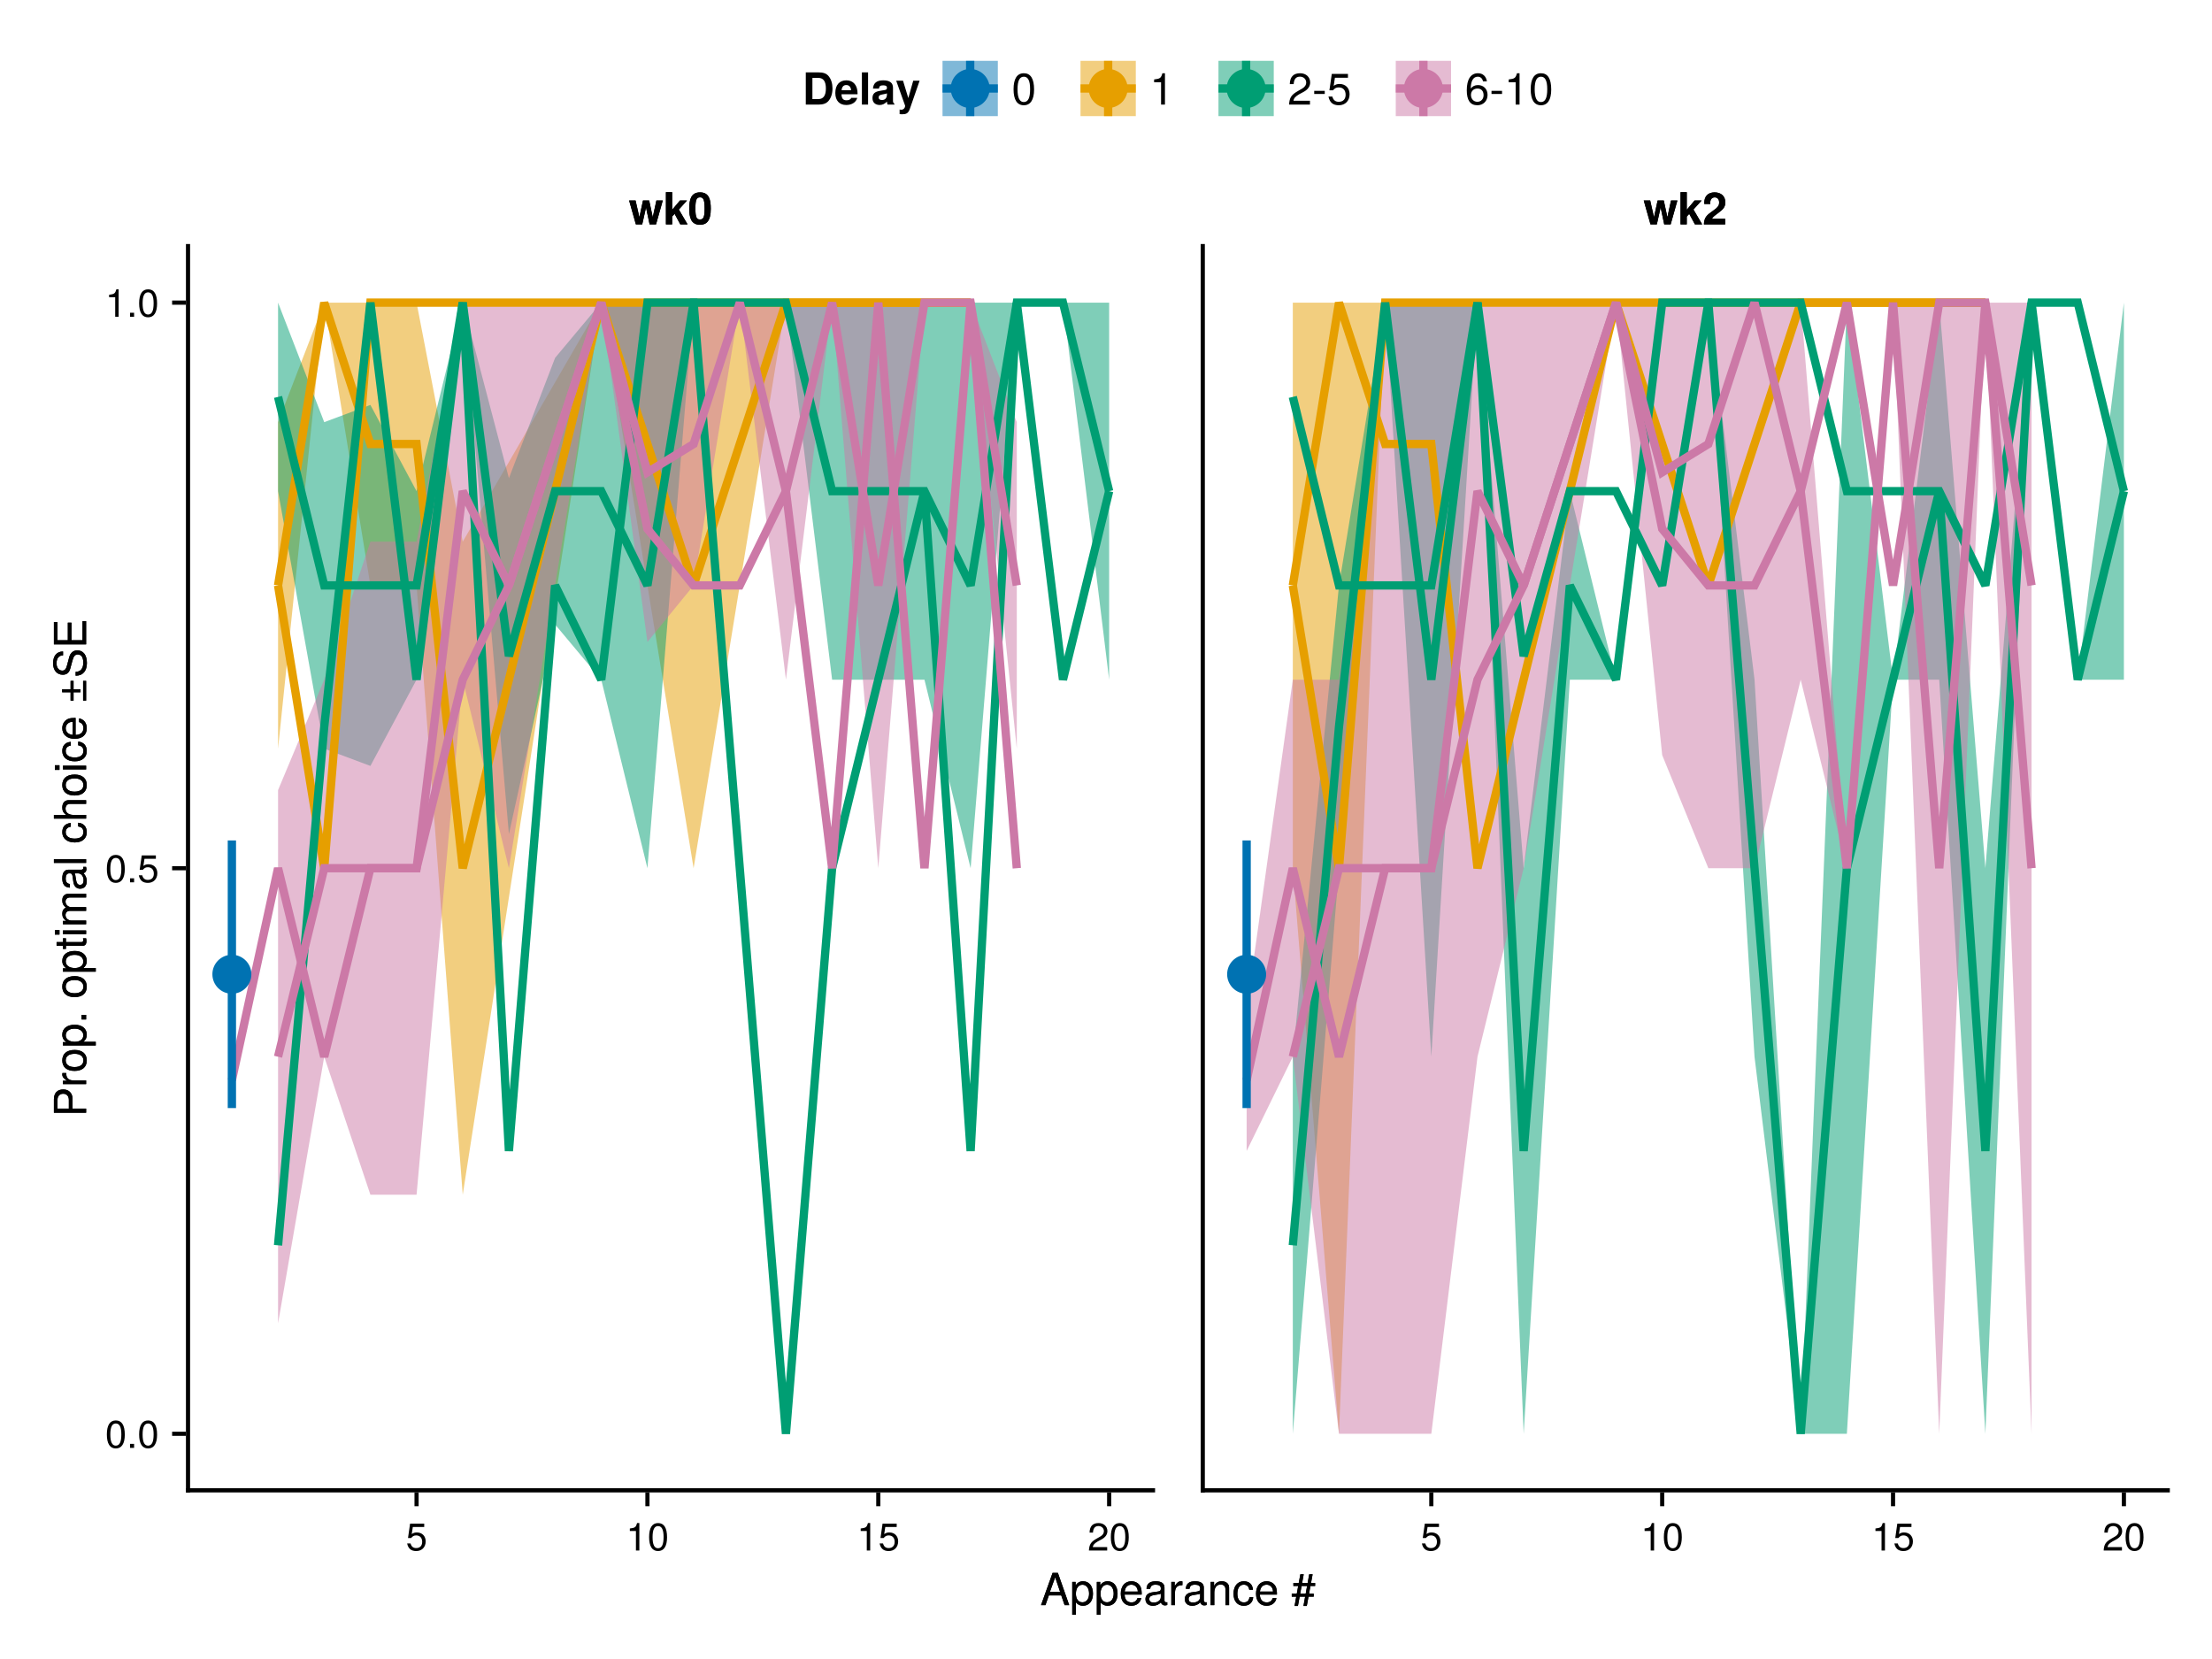 <?xml version="1.0" encoding="UTF-8"?>
<svg xmlns="http://www.w3.org/2000/svg" xmlns:xlink="http://www.w3.org/1999/xlink" width="800" height="600" viewBox="0 0 800 600">
<defs>
<g>
<g id="glyph-0-0-626a0dbd">
<path d="M 7.188 -3.297 C 7.188 -1.188 5.781 0.203 3.781 0.203 C 2.016 0.203 0.891 -0.578 0.484 -2.547 C 0.484 -2.547 1.719 -2.547 1.719 -2.547 C 2.016 -1.422 2.672 -0.875 3.75 -0.875 C 5.094 -0.875 5.922 -1.688 5.922 -3.125 C 5.922 -4.594 5.078 -5.453 3.75 -5.453 C 2.984 -5.453 2.5 -5.203 1.938 -4.516 C 1.938 -4.516 0.797 -4.516 0.797 -4.516 C 0.797 -4.516 1.547 -9.719 1.547 -9.719 C 1.547 -9.719 6.656 -9.719 6.656 -9.719 C 6.656 -9.719 6.656 -8.5 6.656 -8.5 C 6.656 -8.5 2.531 -8.5 2.531 -8.5 C 2.531 -8.5 2.141 -5.938 2.141 -5.938 C 2.719 -6.359 3.281 -6.531 3.969 -6.531 C 5.875 -6.531 7.188 -5.25 7.188 -3.297 Z M 7.188 -3.297 "/>
</g>
<g id="glyph-0-1-626a0dbd">
<path d="M 4.859 0 C 4.859 0 3.625 0 3.625 0 C 3.625 0 3.625 -7.062 3.625 -7.062 C 3.625 -7.062 1.422 -7.062 1.422 -7.062 C 1.422 -7.062 1.422 -7.953 1.422 -7.953 C 3.328 -8.188 3.609 -8.406 4.047 -9.922 C 4.047 -9.922 4.859 -9.922 4.859 -9.922 C 4.859 -9.922 4.859 0 4.859 0 Z M 4.859 0 "/>
</g>
<g id="glyph-0-2-626a0dbd">
<path d="M 7.094 -4.781 C 7.094 -1.516 5.953 0.203 3.844 0.203 C 1.719 0.203 0.609 -1.516 0.609 -4.859 C 0.609 -8.188 1.703 -9.922 3.844 -9.922 C 6 -9.922 7.094 -8.219 7.094 -4.781 Z M 5.844 -4.891 C 5.844 -7.547 5.188 -8.828 3.844 -8.828 C 2.516 -8.828 1.859 -7.562 1.859 -4.844 C 1.859 -2.125 2.516 -0.812 3.828 -0.812 C 5.188 -0.812 5.844 -2.078 5.844 -4.891 Z M 5.844 -4.891 "/>
</g>
<g id="glyph-0-3-626a0dbd">
<path d="M 7.156 -7.016 C 7.156 -5.797 6.438 -4.766 5.047 -4.016 C 5.047 -4.016 3.656 -3.266 3.656 -3.266 C 2.438 -2.547 1.984 -2.031 1.859 -1.219 C 1.859 -1.219 7.078 -1.219 7.078 -1.219 C 7.078 -1.219 7.078 0 7.078 0 C 7.078 0 0.469 0 0.469 0 C 0.594 -2.188 1.188 -3.125 3.266 -4.297 C 3.266 -4.297 4.547 -5.031 4.547 -5.031 C 5.438 -5.531 5.891 -6.203 5.891 -6.984 C 5.891 -8.047 5.047 -8.844 3.938 -8.844 C 2.719 -8.844 2.031 -8.141 1.938 -6.484 C 1.938 -6.484 0.703 -6.484 0.703 -6.484 C 0.766 -8.891 1.953 -9.922 3.969 -9.922 C 5.859 -9.922 7.156 -8.688 7.156 -7.016 Z M 7.156 -7.016 "/>
</g>
<g id="glyph-0-4-626a0dbd">
<path d="M 2.672 0 C 2.672 0 1.219 0 1.219 0 C 1.219 0 1.219 -1.453 1.219 -1.453 C 1.219 -1.453 2.672 -1.453 2.672 -1.453 C 2.672 -1.453 2.672 0 2.672 0 Z M 2.672 0 "/>
</g>
<g id="glyph-1-0-626a0dbd">
<path d="M 12.25 -8.641 C 12.25 -8.641 9.812 0 9.812 0 C 9.812 0 7.484 0 7.484 0 C 7.484 0 6.188 -6.094 6.188 -6.094 C 6.188 -6.094 4.812 0 4.812 0 C 4.812 0 2.516 0 2.516 0 C 2.516 0 0.078 -8.641 0.078 -8.641 C 0.078 -8.641 2.406 -8.641 2.406 -8.641 C 2.406 -8.641 3.781 -2.594 3.781 -2.594 C 3.781 -2.594 5.094 -8.641 5.094 -8.641 C 5.094 -8.641 7.328 -8.641 7.328 -8.641 C 7.328 -8.641 8.625 -2.594 8.625 -2.594 C 8.625 -2.594 9.938 -8.641 9.938 -8.641 C 9.938 -8.641 12.25 -8.641 12.25 -8.641 Z M 12.25 -8.641 "/>
</g>
<g id="glyph-1-1-626a0dbd">
<path d="M 8.766 0 C 8.766 0 6.141 0 6.141 0 C 6.141 0 4.078 -3.812 4.078 -3.812 C 4.078 -3.812 3.188 -2.828 3.188 -2.828 C 3.188 -2.828 3.188 0 3.188 0 C 3.188 0 0.938 0 0.938 0 C 0.938 0 0.938 -11.656 0.938 -11.656 C 0.938 -11.656 3.188 -11.656 3.188 -11.656 C 3.188 -11.656 3.188 -5.281 3.188 -5.281 C 3.188 -5.281 6.016 -8.641 6.016 -8.641 C 6.016 -8.641 8.562 -8.641 8.562 -8.641 C 8.562 -8.641 5.609 -5.375 5.609 -5.375 C 5.609 -5.375 8.766 0 8.766 0 Z M 8.766 0 "/>
</g>
<g id="glyph-1-2-626a0dbd">
<path d="M 8.234 -7.984 C 8.234 -6.453 7.656 -5.578 5.703 -4.141 C 4.031 -2.922 3.688 -2.609 3.391 -2 C 3.391 -2 8.188 -2 8.188 -2 C 8.188 -2 8.188 0 8.188 0 C 8.188 0 0.484 0 0.484 0 C 0.594 -2.094 1.188 -3.109 3.109 -4.422 C 5.594 -6.188 6 -6.688 6 -7.938 C 6 -9.078 5.391 -9.766 4.406 -9.766 C 3.375 -9.766 2.781 -9.031 2.781 -7.766 C 2.781 -7.766 2.781 -7.391 2.781 -7.391 C 2.781 -7.391 0.641 -7.391 0.641 -7.391 C 0.625 -7.562 0.625 -7.703 0.625 -7.797 C 0.625 -10.188 2 -11.578 4.359 -11.578 C 6.734 -11.578 8.234 -10.172 8.234 -7.984 Z M 8.234 -7.984 "/>
</g>
<g id="glyph-1-3-626a0dbd">
<path d="M 10.891 -5.844 C 10.891 -4.031 10.391 -2.453 9.469 -1.359 C 8.672 -0.422 7.562 0 5.797 0 C 5.797 0 1.234 0 1.234 0 C 1.234 0 1.234 -11.656 1.234 -11.656 C 1.234 -11.656 5.797 -11.656 5.797 -11.656 C 7.578 -11.656 8.688 -11.266 9.469 -10.312 C 10.406 -9.219 10.891 -7.625 10.891 -5.844 Z M 8.5 -5.828 C 8.5 -8.406 7.594 -9.656 5.797 -9.656 C 5.797 -9.656 3.625 -9.656 3.625 -9.656 C 3.625 -9.656 3.625 -2 3.625 -2 C 3.625 -2 5.797 -2 5.797 -2 C 7.594 -2 8.5 -3.266 8.5 -5.828 Z M 8.5 -5.828 "/>
</g>
<g id="glyph-1-4-626a0dbd">
<path d="M 8.406 -4 C 8.406 -4 8.391 -3.734 8.391 -3.734 C 8.391 -3.734 2.594 -3.734 2.594 -3.734 C 2.656 -2.047 3.328 -1.562 4.391 -1.562 C 5.203 -1.562 5.906 -1.812 6.094 -2.438 C 6.094 -2.438 8.297 -2.438 8.297 -2.438 C 7.812 -0.734 6.234 0.141 4.297 0.141 C 1.859 0.141 0.359 -1.438 0.359 -4.203 C 0.359 -7.109 1.875 -8.781 4.359 -8.781 C 6.891 -8.781 8.406 -6.969 8.406 -4 Z M 6.062 -5.219 C 5.953 -6.453 5.281 -7.078 4.312 -7.078 C 3.328 -7.078 2.766 -6.422 2.625 -5.219 C 2.625 -5.219 6.062 -5.219 6.062 -5.219 Z M 6.062 -5.219 "/>
</g>
<g id="glyph-1-5-626a0dbd">
<path d="M 3.312 0 C 3.312 0 1.078 0 1.078 0 C 1.078 0 1.078 -11.656 1.078 -11.656 C 1.078 -11.656 3.312 -11.656 3.312 -11.656 C 3.312 -11.656 3.312 0 3.312 0 Z M 3.312 0 "/>
</g>
<g id="glyph-1-6-626a0dbd">
<path d="M 8.391 0 C 8.391 0 5.953 0 5.953 0 C 5.75 -0.25 5.703 -0.641 5.703 -1.094 C 4.906 -0.266 4.031 0.141 3.078 0.141 C 1.625 0.141 0.453 -0.656 0.453 -2.344 C 0.453 -3.906 1.281 -4.641 2.984 -4.938 C 2.984 -4.938 3.891 -5.109 3.891 -5.109 C 5.016 -5.297 5.688 -5.203 5.688 -6.109 C 5.688 -6.688 5.25 -6.969 4.391 -6.969 C 3.281 -6.969 2.906 -6.688 2.797 -5.797 C 2.797 -5.797 0.641 -5.797 0.641 -5.797 C 0.781 -7.797 2 -8.781 4.344 -8.781 C 6.672 -8.781 7.875 -7.891 7.875 -6.125 C 7.875 -6.125 7.875 -1.328 7.875 -1.328 C 7.875 -0.875 7.984 -0.641 8.391 -0.266 C 8.391 -0.266 8.391 0 8.391 0 Z M 5.688 -3.703 C 5.688 -3.703 5.688 -4.078 5.688 -4.078 C 5.422 -3.953 5.328 -3.922 4.734 -3.812 C 4.734 -3.812 3.969 -3.656 3.969 -3.656 C 3.047 -3.484 2.688 -3.25 2.688 -2.594 C 2.688 -1.953 3.156 -1.656 3.906 -1.656 C 5.047 -1.656 5.688 -2.406 5.688 -3.703 Z M 5.688 -3.703 "/>
</g>
<g id="glyph-1-7-626a0dbd">
<path d="M 8.609 -8.641 C 8.609 -8.641 5.062 1.578 5.062 1.578 C 4.469 3.234 3.688 3.5 2.172 3.5 C 1.906 3.5 1.719 3.484 1.375 3.438 C 1.375 3.438 1.375 1.766 1.375 1.766 C 1.656 1.844 1.797 1.859 1.969 1.859 C 2.75 1.859 3.359 1.234 3.359 0.422 C 3.359 0.422 3.359 0.375 3.359 0.375 C 3.359 0.375 0.141 -8.641 0.141 -8.641 C 0.141 -8.641 2.609 -8.641 2.609 -8.641 C 2.609 -8.641 4.516 -2.359 4.516 -2.359 C 4.516 -2.359 6.297 -8.641 6.297 -8.641 C 6.297 -8.641 8.609 -8.641 8.609 -8.641 Z M 8.609 -8.641 "/>
</g>
<g id="glyph-2-0-626a0dbd">
<path d="M 8.266 -5.641 C 8.266 -1.172 6.672 0.141 4.375 0.141 C 1.094 0.141 0.469 -2.547 0.469 -5.719 C 0.469 -8.969 1.125 -11.578 4.375 -11.578 C 7.703 -11.578 8.266 -8.859 8.266 -5.641 Z M 6.031 -5.703 C 6.031 -9.219 5.469 -9.781 4.375 -9.781 C 3.172 -9.781 2.703 -9.031 2.703 -5.734 C 2.703 -2.359 3.234 -1.781 4.375 -1.781 C 5.562 -1.781 6.031 -2.516 6.031 -5.703 Z M 6.031 -5.703 "/>
</g>
<g id="glyph-3-0-626a0dbd">
<path d="M -8.234 -9.875 C -6.297 -9.875 -4.938 -8.531 -4.938 -6.609 C -4.938 -6.609 -4.938 -2.938 -4.938 -2.938 C -4.938 -2.938 0 -2.938 0 -2.938 C 0 -2.938 0 -1.453 0 -1.453 C 0 -1.453 -11.656 -1.453 -11.656 -1.453 C -11.656 -1.453 -11.656 -6.266 -11.656 -6.266 C -11.656 -8.578 -10.438 -9.875 -8.234 -9.875 Z M -8.297 -8.312 C -9.578 -8.312 -10.359 -7.469 -10.359 -6.047 C -10.359 -6.047 -10.359 -2.938 -10.359 -2.938 C -10.359 -2.938 -6.25 -2.938 -6.25 -2.938 C -6.25 -2.938 -6.25 -6.047 -6.25 -6.047 C -6.25 -7.469 -7.031 -8.312 -8.297 -8.312 Z M -8.297 -8.312 "/>
</g>
<g id="glyph-3-1-626a0dbd">
<path d="M 0 -2.453 C 0 -2.453 0 -1.125 0 -1.125 C 0 -1.125 -8.391 -1.125 -8.391 -1.125 C -8.391 -1.125 -8.391 -2.453 -8.391 -2.453 C -8.391 -2.453 0 -2.453 0 -2.453 Z M -9.641 -2.625 C -9.641 -2.625 -9.641 -0.953 -9.641 -0.953 C -9.641 -0.953 -11.312 -0.953 -11.312 -0.953 C -11.312 -0.953 -11.312 -2.625 -11.312 -2.625 C -11.312 -2.625 -9.641 -2.625 -9.641 -2.625 Z M -9.641 -2.625 "/>
</g>
<g id="glyph-3-2-626a0dbd">
<path d="M 0 -12.156 C 0 -12.156 0 -10.828 0 -10.828 C 0 -10.828 -5.781 -10.828 -5.781 -10.828 C -6.828 -10.828 -7.453 -10.266 -7.453 -9.297 C -7.453 -8.203 -6.484 -7.312 -5.266 -7.312 C -5.266 -7.312 0 -7.312 0 -7.312 C 0 -7.312 0 -5.984 0 -5.984 C 0 -5.984 -5.781 -5.984 -5.781 -5.984 C -6.844 -5.984 -7.453 -5.422 -7.453 -4.438 C -7.453 -3.344 -6.484 -2.469 -5.266 -2.469 C -5.266 -2.469 0 -2.469 0 -2.469 C 0 -2.469 0 -1.141 0 -1.141 C 0 -1.141 -8.391 -1.141 -8.391 -1.141 C -8.391 -1.141 -8.391 -2.359 -8.391 -2.359 C -8.391 -2.359 -7.203 -2.359 -7.203 -2.359 C -8.203 -3.078 -8.625 -3.812 -8.625 -4.922 C -8.625 -6.016 -8.234 -6.688 -7.344 -7.188 C -8.281 -7.969 -8.625 -8.641 -8.625 -9.766 C -8.625 -11.328 -7.797 -12.156 -6.281 -12.156 C -6.281 -12.156 0 -12.156 0 -12.156 Z M 0 -12.156 "/>
</g>
<g id="glyph-4-0-626a0dbd">
<path d="M -7.219 -5.141 C -7.188 -3.078 -6.234 -2.453 -4.359 -2.453 C -4.359 -2.453 0 -2.453 0 -2.453 C 0 -2.453 0 -1.125 0 -1.125 C 0 -1.125 -8.391 -1.125 -8.391 -1.125 C -8.391 -1.125 -8.391 -2.344 -8.391 -2.344 C -8.391 -2.344 -6.859 -2.344 -6.859 -2.344 C -8.109 -3.109 -8.625 -3.766 -8.625 -4.625 C -8.625 -4.797 -8.609 -4.906 -8.578 -5.141 C -8.578 -5.141 -7.219 -5.141 -7.219 -5.141 Z M -7.219 -5.141 "/>
</g>
<g id="glyph-4-1-626a0dbd">
<path d="M -4.109 -8.375 C -1.438 -8.375 0.234 -6.938 0.234 -4.781 C 0.234 -3.703 -0.141 -2.906 -1.016 -2.203 C -1.016 -2.203 3.484 -2.203 3.484 -2.203 C 3.484 -2.203 3.484 -0.875 3.484 -0.875 C 3.484 -0.875 -8.391 -0.875 -8.391 -0.875 C -8.391 -0.875 -8.391 -2.094 -8.391 -2.094 C -8.391 -2.094 -7.125 -2.094 -7.125 -2.094 C -8.109 -2.719 -8.625 -3.625 -8.625 -4.766 C -8.625 -6.984 -6.922 -8.375 -4.109 -8.375 Z M -4.141 -6.969 C -6.141 -6.969 -7.375 -6.016 -7.375 -4.547 C -7.375 -3.141 -6.094 -2.203 -4.125 -2.203 C -2.156 -2.203 -1.016 -3.141 -1.016 -4.547 C -1.016 -6 -2.234 -6.969 -4.141 -6.969 Z M -4.141 -6.969 "/>
</g>
<g id="glyph-4-2-626a0dbd">
<path d="M 0 -4.062 C 0.078 -3.609 0.109 -3.297 0.109 -2.969 C 0.109 -1.938 -0.375 -1.359 -1.219 -1.359 C -1.219 -1.359 -7.297 -1.359 -7.297 -1.359 C -7.297 -1.359 -7.297 -0.219 -7.297 -0.219 C -7.297 -0.219 -8.391 -0.219 -8.391 -0.219 C -8.391 -0.219 -8.391 -1.359 -8.391 -1.359 C -8.391 -1.359 -10.688 -1.359 -10.688 -1.359 C -10.688 -1.359 -10.688 -2.688 -10.688 -2.688 C -10.688 -2.688 -8.391 -2.688 -8.391 -2.688 C -8.391 -2.688 -8.391 -4.062 -8.391 -4.062 C -8.391 -4.062 -7.297 -4.062 -7.297 -4.062 C -7.297 -4.062 -7.297 -2.688 -7.297 -2.688 C -7.297 -2.688 -1.812 -2.688 -1.812 -2.688 C -1.219 -2.688 -1.062 -2.844 -1.062 -3.422 C -1.062 -3.688 -1.078 -3.891 -1.125 -4.062 C -1.125 -4.062 0 -4.062 0 -4.062 Z M 0 -4.062 "/>
</g>
<g id="glyph-4-3-626a0dbd">
<path d="M 0 -2.422 C 0 -2.422 0 -1.094 0 -1.094 C 0 -1.094 -11.656 -1.094 -11.656 -1.094 C -11.656 -1.094 -11.656 -2.422 -11.656 -2.422 C -11.656 -2.422 0 -2.422 0 -2.422 Z M 0 -2.422 "/>
</g>
<g id="glyph-4-4-626a0dbd">
<path d="M 0 -7.781 C 0 -7.781 0 -6.453 0 -6.453 C 0 -6.453 -5.812 -6.453 -5.812 -6.453 C -6.906 -6.453 -7.453 -5.656 -7.453 -4.719 C -7.453 -3.344 -6.344 -2.453 -4.625 -2.453 C -4.625 -2.453 0 -2.453 0 -2.453 C 0 -2.453 0 -1.125 0 -1.125 C 0 -1.125 -11.656 -1.125 -11.656 -1.125 C -11.656 -1.125 -11.656 -2.453 -11.656 -2.453 C -11.656 -2.453 -7.234 -2.453 -7.234 -2.453 C -8.25 -3.234 -8.625 -3.953 -8.625 -5.141 C -8.625 -6.766 -7.75 -7.781 -6.344 -7.781 C -6.344 -7.781 0 -7.781 0 -7.781 Z M 0 -7.781 "/>
</g>
<g id="glyph-5-0-626a0dbd">
<path d="M -4.125 -8.156 C -1.375 -8.156 0.234 -6.719 0.234 -4.375 C 0.234 -1.984 -1.375 -0.578 -4.188 -0.578 C -7.016 -0.578 -8.625 -2 -8.625 -4.359 C -8.625 -6.766 -7.031 -8.156 -4.125 -8.156 Z M -4.141 -6.766 C -6.219 -6.766 -7.391 -5.875 -7.391 -4.375 C -7.391 -2.875 -6.203 -1.969 -4.188 -1.969 C -2.156 -1.969 -0.984 -2.875 -0.984 -4.375 C -0.984 -5.844 -2.172 -6.766 -4.141 -6.766 Z M -4.141 -6.766 "/>
</g>
<g id="glyph-5-1-626a0dbd">
<path d="M -4.109 -8.375 C -1.438 -8.375 0.234 -6.938 0.234 -4.781 C 0.234 -3.703 -0.141 -2.906 -1.016 -2.203 C -1.016 -2.203 3.484 -2.203 3.484 -2.203 C 3.484 -2.203 3.484 -0.875 3.484 -0.875 C 3.484 -0.875 -8.391 -0.875 -8.391 -0.875 C -8.391 -0.875 -8.391 -2.094 -8.391 -2.094 C -8.391 -2.094 -7.125 -2.094 -7.125 -2.094 C -8.109 -2.719 -8.625 -3.625 -8.625 -4.766 C -8.625 -6.984 -6.922 -8.375 -4.109 -8.375 Z M -4.141 -6.969 C -6.141 -6.969 -7.375 -6.016 -7.375 -4.547 C -7.375 -3.141 -6.094 -2.203 -4.125 -2.203 C -2.156 -2.203 -1.016 -3.141 -1.016 -4.547 C -1.016 -6 -2.234 -6.969 -4.141 -6.969 Z M -4.141 -6.969 "/>
</g>
<g id="glyph-6-0-626a0dbd">
<path d="M 0 -3.062 C 0 -3.062 0 -1.391 0 -1.391 C 0 -1.391 -1.656 -1.391 -1.656 -1.391 C -1.656 -1.391 -1.656 -3.062 -1.656 -3.062 C -1.656 -3.062 0 -3.062 0 -3.062 Z M 0 -3.062 "/>
</g>
<g id="glyph-6-1-626a0dbd">
</g>
<g id="glyph-6-2-626a0dbd">
<path d="M -2.875 -7.625 C -0.953 -7.469 0.234 -6.203 0.234 -4.203 C 0.234 -1.938 -1.406 -0.5 -4.109 -0.5 C -6.891 -0.5 -8.625 -1.969 -8.625 -4.219 C -8.625 -6.094 -7.609 -7.375 -5.562 -7.531 C -5.562 -7.531 -5.562 -6.188 -5.562 -6.188 C -6.734 -6.031 -7.391 -5.328 -7.391 -4.203 C -7.391 -2.75 -6.203 -1.891 -4.109 -1.891 C -2.125 -1.891 -0.984 -2.766 -0.984 -4.234 C -0.984 -5.375 -1.531 -6.062 -2.875 -6.281 C -2.875 -6.281 -2.875 -7.625 -2.875 -7.625 Z M -2.875 -7.625 "/>
</g>
<g id="glyph-7-0-626a0dbd">
</g>
<g id="glyph-7-1-626a0dbd">
<path d="M -4.125 -8.156 C -1.375 -8.156 0.234 -6.719 0.234 -4.375 C 0.234 -1.984 -1.375 -0.578 -4.188 -0.578 C -7.016 -0.578 -8.625 -2 -8.625 -4.359 C -8.625 -6.766 -7.031 -8.156 -4.125 -8.156 Z M -4.141 -6.766 C -6.219 -6.766 -7.391 -5.875 -7.391 -4.375 C -7.391 -2.875 -6.203 -1.969 -4.188 -1.969 C -2.156 -1.969 -0.984 -2.875 -0.984 -4.375 C -0.984 -5.844 -2.172 -6.766 -4.141 -6.766 Z M -4.141 -6.766 "/>
</g>
<g id="glyph-7-2-626a0dbd">
<path d="M 0 -2.453 C 0 -2.453 0 -1.125 0 -1.125 C 0 -1.125 -8.391 -1.125 -8.391 -1.125 C -8.391 -1.125 -8.391 -2.453 -8.391 -2.453 C -8.391 -2.453 0 -2.453 0 -2.453 Z M -9.641 -2.625 C -9.641 -2.625 -9.641 -0.953 -9.641 -0.953 C -9.641 -0.953 -11.312 -0.953 -11.312 -0.953 C -11.312 -0.953 -11.312 -2.625 -11.312 -2.625 C -11.312 -2.625 -9.641 -2.625 -9.641 -2.625 Z M -9.641 -2.625 "/>
</g>
<g id="glyph-7-3-626a0dbd">
<path d="M -3.812 -8.203 C -3.812 -8.203 -3.812 -2.031 -3.812 -2.031 C -1.891 -2.062 -0.984 -3.109 -0.984 -4.5 C -0.984 -5.562 -1.438 -6.312 -2.547 -6.688 C -2.547 -6.688 -2.547 -8.031 -2.547 -8.031 C -0.844 -7.703 0.234 -6.375 0.234 -4.453 C 0.234 -2.094 -1.391 -0.641 -4.141 -0.641 C -6.891 -0.641 -8.625 -2.141 -8.625 -4.484 C -8.625 -6.047 -7.797 -7.328 -6.422 -7.875 C -5.797 -8.109 -5.031 -8.203 -3.812 -8.203 Z M -4.984 -6.781 C -6.297 -6.781 -7.391 -5.781 -7.391 -4.469 C -7.391 -3.125 -6.391 -2.172 -4.891 -2.062 C -4.891 -2.062 -4.891 -6.766 -4.891 -6.766 C -4.922 -6.781 -4.984 -6.781 -4.984 -6.781 Z M -4.984 -6.781 "/>
</g>
<g id="glyph-8-0-626a0dbd">
<path d="M -0.031 -8.562 C 0.078 -8.125 0.109 -7.922 0.109 -7.641 C 0.109 -6.984 -0.359 -6.422 -0.984 -6.266 C -0.203 -5.531 0.234 -4.5 0.234 -3.422 C 0.234 -1.734 -0.656 -0.672 -2.172 -0.672 C -3.203 -0.672 -3.953 -1.172 -4.359 -2.141 C -4.562 -2.656 -4.625 -2.938 -4.859 -4.828 C -4.984 -5.891 -5.234 -6.219 -5.797 -6.219 C -5.797 -6.219 -6.141 -6.219 -6.141 -6.219 C -6.938 -6.219 -7.391 -5.547 -7.391 -4.359 C -7.391 -3.109 -6.922 -2.5 -5.906 -2.391 C -5.906 -2.391 -5.906 -1.047 -5.906 -1.047 C -7.844 -1.125 -8.625 -2.375 -8.625 -4.406 C -8.625 -6.469 -7.828 -7.547 -6.344 -7.547 C -6.344 -7.547 -1.656 -7.547 -1.656 -7.547 C -1.25 -7.547 -1.016 -7.812 -1.016 -8.266 C -1.016 -8.359 -1.016 -8.422 -1.047 -8.562 C -1.047 -8.562 -0.031 -8.562 -0.031 -8.562 Z M -2.891 -6.219 C -2.891 -6.219 -4.141 -6.219 -4.141 -6.219 C -3.938 -5.781 -3.875 -5.484 -3.688 -4.078 C -3.469 -2.656 -3.094 -2.062 -2.203 -2.062 C -1.297 -2.062 -0.922 -2.672 -0.922 -3.719 C -0.922 -5.016 -1.703 -6.219 -2.891 -6.219 Z M -2.891 -6.219 "/>
</g>
<g id="glyph-8-1-626a0dbd">
</g>
<g id="glyph-9-0-626a0dbd">
<path d="M -4.547 -8.25 C -4.547 -8.25 -4.547 -5.219 -4.547 -5.219 C -4.547 -5.219 -2.062 -5.219 -2.062 -5.219 C -2.062 -5.219 -2.062 -4.125 -2.062 -4.125 C -2.062 -4.125 -4.547 -4.125 -4.547 -4.125 C -4.547 -4.125 -4.547 -1.094 -4.547 -1.094 C -4.547 -1.094 -5.625 -1.094 -5.625 -1.094 C -5.625 -1.094 -5.625 -4.125 -5.625 -4.125 C -5.625 -4.125 -8.672 -4.125 -8.672 -4.125 C -8.672 -4.125 -8.672 -5.219 -8.672 -5.219 C -8.672 -5.219 -5.625 -5.219 -5.625 -5.219 C -5.625 -5.219 -5.625 -8.25 -5.625 -8.25 C -5.625 -8.25 -4.547 -8.25 -4.547 -8.25 Z M 0 -8.25 C 0 -8.25 0 -1.094 0 -1.094 C 0 -1.094 -1.094 -1.094 -1.094 -1.094 C -1.094 -1.094 -1.094 -8.25 -1.094 -8.25 C -1.094 -8.25 0 -8.25 0 -8.25 Z M 0 -8.25 "/>
</g>
<g id="glyph-10-0-626a0dbd">
<path d="M -3.203 -9.938 C -1.125 -9.938 0.281 -8.344 0.281 -5.375 C 0.281 -2.625 -1.047 -0.766 -3.797 -0.766 C -3.797 -0.766 -3.797 -2.172 -3.797 -2.172 C -2.125 -2.172 -1.031 -3.266 -1.031 -5.469 C -1.031 -7.484 -1.781 -8.453 -3.062 -8.453 C -3.969 -8.453 -4.562 -7.781 -4.938 -6.297 C -4.938 -6.297 -5.719 -3.406 -5.719 -3.406 C -6.109 -1.875 -7.016 -1.125 -8.438 -1.125 C -10.547 -1.125 -11.953 -2.703 -11.953 -5.266 C -11.953 -7.953 -10.625 -9.531 -8.344 -9.531 C -8.344 -9.531 -8.344 -8.125 -8.344 -8.125 C -9.859 -8.125 -10.703 -7.078 -10.703 -5.219 C -10.703 -3.641 -9.828 -2.609 -8.641 -2.609 C -7.75 -2.609 -7.281 -3.125 -6.906 -4.531 C -6.906 -4.531 -6.125 -7.453 -6.125 -7.453 C -5.703 -9.047 -4.641 -9.938 -3.203 -9.938 Z M -3.203 -9.938 "/>
</g>
<g id="glyph-11-0-626a0dbd">
<path d="M 0 -9.812 C 0 -9.812 0 -1.438 0 -1.438 C 0 -1.438 -11.656 -1.438 -11.656 -1.438 C -11.656 -1.438 -11.656 -9.516 -11.656 -9.516 C -11.656 -9.516 -10.359 -9.516 -10.359 -9.516 C -10.359 -9.516 -10.359 -2.922 -10.359 -2.922 C -10.359 -2.922 -6.625 -2.922 -6.625 -2.922 C -6.625 -2.922 -6.625 -9.281 -6.625 -9.281 C -6.625 -9.281 -5.312 -9.281 -5.312 -9.281 C -5.312 -9.281 -5.312 -2.922 -5.312 -2.922 C -5.312 -2.922 -1.312 -2.922 -1.312 -2.922 C -1.312 -2.922 -1.312 -9.812 -1.312 -9.812 C -1.312 -9.812 0 -9.812 0 -9.812 Z M 0 -9.812 "/>
</g>
<g id="glyph-12-0-626a0dbd">
<path d="M 10.453 0 C 10.453 0 8.781 0 8.781 0 C 8.781 0 7.578 -3.5 7.578 -3.5 C 7.578 -3.5 3.094 -3.5 3.094 -3.5 C 3.094 -3.5 1.859 0 1.859 0 C 1.859 0 0.266 0 0.266 0 C 0.266 0 4.438 -11.656 4.438 -11.656 C 4.438 -11.656 6.359 -11.656 6.359 -11.656 C 6.359 -11.656 10.453 0 10.453 0 Z M 7.172 -4.75 C 7.172 -4.75 5.375 -10.062 5.375 -10.062 C 5.375 -10.062 3.453 -4.75 3.453 -4.75 C 3.453 -4.75 7.172 -4.75 7.172 -4.75 Z M 7.172 -4.75 "/>
</g>
<g id="glyph-12-1-626a0dbd">
<path d="M 8.375 -4.109 C 8.375 -1.438 6.938 0.234 4.781 0.234 C 3.703 0.234 2.906 -0.141 2.203 -1.016 C 2.203 -1.016 2.203 3.484 2.203 3.484 C 2.203 3.484 0.875 3.484 0.875 3.484 C 0.875 3.484 0.875 -8.391 0.875 -8.391 C 0.875 -8.391 2.094 -8.391 2.094 -8.391 C 2.094 -8.391 2.094 -7.125 2.094 -7.125 C 2.719 -8.109 3.625 -8.625 4.766 -8.625 C 6.984 -8.625 8.375 -6.922 8.375 -4.109 Z M 6.969 -4.141 C 6.969 -6.141 6.016 -7.375 4.547 -7.375 C 3.141 -7.375 2.203 -6.094 2.203 -4.125 C 2.203 -2.156 3.141 -1.016 4.547 -1.016 C 6 -1.016 6.969 -2.234 6.969 -4.141 Z M 6.969 -4.141 "/>
</g>
<g id="glyph-12-2-626a0dbd">
<path d="M 8.203 -3.812 C 8.203 -3.812 2.031 -3.812 2.031 -3.812 C 2.062 -1.891 3.109 -0.984 4.5 -0.984 C 5.562 -0.984 6.312 -1.438 6.688 -2.547 C 6.688 -2.547 8.031 -2.547 8.031 -2.547 C 7.703 -0.844 6.375 0.234 4.453 0.234 C 2.094 0.234 0.641 -1.391 0.641 -4.141 C 0.641 -6.891 2.141 -8.625 4.484 -8.625 C 6.047 -8.625 7.328 -7.797 7.875 -6.422 C 8.109 -5.797 8.203 -5.031 8.203 -3.812 Z M 6.781 -4.984 C 6.781 -6.297 5.781 -7.391 4.469 -7.391 C 3.125 -7.391 2.172 -6.391 2.062 -4.891 C 2.062 -4.891 6.766 -4.891 6.766 -4.891 C 6.781 -4.922 6.781 -4.984 6.781 -4.984 Z M 6.781 -4.984 "/>
</g>
<g id="glyph-12-3-626a0dbd">
<path d="M 8.562 -0.031 C 8.125 0.078 7.922 0.109 7.641 0.109 C 6.984 0.109 6.422 -0.359 6.266 -0.984 C 5.531 -0.203 4.5 0.234 3.422 0.234 C 1.734 0.234 0.672 -0.656 0.672 -2.172 C 0.672 -3.203 1.172 -3.953 2.141 -4.359 C 2.656 -4.562 2.938 -4.625 4.828 -4.859 C 5.891 -4.984 6.219 -5.234 6.219 -5.797 C 6.219 -5.797 6.219 -6.141 6.219 -6.141 C 6.219 -6.938 5.547 -7.391 4.359 -7.391 C 3.109 -7.391 2.5 -6.922 2.391 -5.906 C 2.391 -5.906 1.047 -5.906 1.047 -5.906 C 1.125 -7.844 2.375 -8.625 4.406 -8.625 C 6.469 -8.625 7.547 -7.828 7.547 -6.344 C 7.547 -6.344 7.547 -1.656 7.547 -1.656 C 7.547 -1.25 7.812 -1.016 8.266 -1.016 C 8.359 -1.016 8.422 -1.016 8.562 -1.047 C 8.562 -1.047 8.562 -0.031 8.562 -0.031 Z M 6.219 -2.891 C 6.219 -2.891 6.219 -4.141 6.219 -4.141 C 5.781 -3.938 5.484 -3.875 4.078 -3.688 C 2.656 -3.469 2.062 -3.094 2.062 -2.203 C 2.062 -1.297 2.672 -0.922 3.719 -0.922 C 5.016 -0.922 6.219 -1.703 6.219 -2.891 Z M 6.219 -2.891 "/>
</g>
<g id="glyph-12-4-626a0dbd">
<path d="M 5.141 -7.219 C 3.078 -7.188 2.453 -6.234 2.453 -4.359 C 2.453 -4.359 2.453 0 2.453 0 C 2.453 0 1.125 0 1.125 0 C 1.125 0 1.125 -8.391 1.125 -8.391 C 1.125 -8.391 2.344 -8.391 2.344 -8.391 C 2.344 -8.391 2.344 -6.859 2.344 -6.859 C 3.109 -8.109 3.766 -8.625 4.625 -8.625 C 4.797 -8.625 4.906 -8.609 5.141 -8.578 C 5.141 -8.578 5.141 -7.219 5.141 -7.219 Z M 5.141 -7.219 "/>
</g>
<g id="glyph-12-5-626a0dbd">
<path d="M 7.797 0 C 7.797 0 6.469 0 6.469 0 C 6.469 0 6.469 -5.812 6.469 -5.812 C 6.469 -6.812 5.797 -7.453 4.734 -7.453 C 3.375 -7.453 2.453 -6.344 2.453 -4.625 C 2.453 -4.625 2.453 0 2.453 0 C 2.453 0 1.125 0 1.125 0 C 1.125 0 1.125 -8.391 1.125 -8.391 C 1.125 -8.391 2.359 -8.391 2.359 -8.391 C 2.359 -8.391 2.359 -6.969 2.359 -6.969 C 3.094 -8.141 3.891 -8.625 5.141 -8.625 C 6.75 -8.625 7.797 -7.734 7.797 -6.344 C 7.797 -6.344 7.797 0 7.797 0 Z M 7.797 0 "/>
</g>
<g id="glyph-12-6-626a0dbd">
<path d="M 7.625 -2.875 C 7.469 -0.953 6.203 0.234 4.203 0.234 C 1.938 0.234 0.5 -1.406 0.5 -4.109 C 0.5 -6.891 1.969 -8.625 4.219 -8.625 C 6.094 -8.625 7.375 -7.609 7.531 -5.562 C 7.531 -5.562 6.188 -5.562 6.188 -5.562 C 6.031 -6.734 5.328 -7.391 4.203 -7.391 C 2.75 -7.391 1.891 -6.203 1.891 -4.109 C 1.891 -2.125 2.766 -0.984 4.234 -0.984 C 5.375 -0.984 6.062 -1.531 6.281 -2.875 C 6.281 -2.875 7.625 -2.875 7.625 -2.875 Z M 7.625 -2.875 "/>
</g>
<g id="glyph-12-7-626a0dbd">
</g>
<g id="glyph-12-8-626a0dbd">
<path d="M 8.672 -6.922 C 8.672 -6.922 6.969 -6.922 6.969 -6.922 C 6.969 -6.922 6.484 -4.141 6.484 -4.141 C 6.484 -4.141 8.156 -4.141 8.156 -4.141 C 8.156 -4.141 8.156 -3.062 8.156 -3.062 C 8.156 -3.062 6.281 -3.062 6.281 -3.062 C 6.281 -3.062 5.656 0.312 5.656 0.312 C 5.656 0.312 4.453 0.312 4.453 0.312 C 4.453 0.312 5.062 -3.062 5.062 -3.062 C 5.062 -3.062 3.078 -3.062 3.078 -3.062 C 3.078 -3.062 2.453 0.312 2.453 0.312 C 2.453 0.312 1.234 0.312 1.234 0.312 C 1.234 0.312 1.844 -3.062 1.844 -3.062 C 1.844 -3.062 0.219 -3.062 0.219 -3.062 C 0.219 -3.062 0.219 -4.141 0.219 -4.141 C 0.219 -4.141 2.047 -4.141 2.047 -4.141 C 2.047 -4.141 2.547 -6.922 2.547 -6.922 C 2.547 -6.922 0.812 -6.922 0.812 -6.922 C 0.812 -6.922 0.812 -8.016 0.812 -8.016 C 0.812 -8.016 2.75 -8.016 2.75 -8.016 C 2.75 -8.016 3.328 -11.156 3.328 -11.156 C 3.328 -11.156 4.547 -11.156 4.547 -11.156 C 4.547 -11.156 3.969 -8.016 3.969 -8.016 C 3.969 -8.016 5.969 -8.016 5.969 -8.016 C 5.969 -8.016 6.531 -11.156 6.531 -11.156 C 6.531 -11.156 7.766 -11.156 7.766 -11.156 C 7.766 -11.156 7.188 -8.016 7.188 -8.016 C 7.188 -8.016 8.672 -8.016 8.672 -8.016 C 8.672 -8.016 8.672 -6.922 8.672 -6.922 Z M 5.766 -6.922 C 5.766 -6.922 3.781 -6.922 3.781 -6.922 C 3.781 -6.922 3.266 -4.141 3.266 -4.141 C 3.266 -4.141 5.266 -4.141 5.266 -4.141 C 5.266 -4.141 5.766 -6.922 5.766 -6.922 Z M 5.766 -6.922 "/>
</g>
<g id="glyph-12-9-626a0dbd">
<path d="M 8.109 -5.453 C 8.109 -1.734 6.797 0.234 4.406 0.234 C 1.969 0.234 0.688 -1.734 0.688 -5.547 C 0.688 -9.359 1.953 -11.344 4.406 -11.344 C 6.859 -11.344 8.109 -9.391 8.109 -5.453 Z M 6.672 -5.578 C 6.672 -8.625 5.922 -10.094 4.406 -10.094 C 2.875 -10.094 2.125 -8.641 2.125 -5.531 C 2.125 -2.438 2.875 -0.922 4.375 -0.922 C 5.938 -0.922 6.672 -2.375 6.672 -5.578 Z M 6.672 -5.578 "/>
</g>
<g id="glyph-12-10-626a0dbd">
<path d="M 5.547 0 C 5.547 0 4.141 0 4.141 0 C 4.141 0 4.141 -8.078 4.141 -8.078 C 4.141 -8.078 1.625 -8.078 1.625 -8.078 C 1.625 -8.078 1.625 -9.094 1.625 -9.094 C 3.812 -9.359 4.125 -9.594 4.625 -11.344 C 4.625 -11.344 5.547 -11.344 5.547 -11.344 C 5.547 -11.344 5.547 0 5.547 0 Z M 5.547 0 "/>
</g>
<g id="glyph-12-11-626a0dbd">
<path d="M 8.172 -8.016 C 8.172 -6.625 7.359 -5.438 5.781 -4.594 C 5.781 -4.594 4.172 -3.734 4.172 -3.734 C 2.781 -2.906 2.266 -2.312 2.125 -1.391 C 2.125 -1.391 8.094 -1.391 8.094 -1.391 C 8.094 -1.391 8.094 0 8.094 0 C 8.094 0 0.547 0 0.547 0 C 0.672 -2.5 1.359 -3.562 3.734 -4.906 C 3.734 -4.906 5.203 -5.75 5.203 -5.75 C 6.203 -6.312 6.734 -7.094 6.734 -7.984 C 6.734 -9.203 5.781 -10.109 4.5 -10.109 C 3.109 -10.109 2.312 -9.312 2.203 -7.406 C 2.203 -7.406 0.797 -7.406 0.797 -7.406 C 0.875 -10.156 2.219 -11.344 4.547 -11.344 C 6.688 -11.344 8.172 -9.938 8.172 -8.016 Z M 8.172 -8.016 "/>
</g>
<g id="glyph-12-12-626a0dbd">
<path d="M 4.547 -3.844 C 4.547 -3.844 0.734 -3.844 0.734 -3.844 C 0.734 -3.844 0.734 -4.984 0.734 -4.984 C 0.734 -4.984 4.547 -4.984 4.547 -4.984 C 4.547 -4.984 4.547 -3.844 4.547 -3.844 Z M 4.547 -3.844 "/>
</g>
<g id="glyph-12-13-626a0dbd">
<path d="M 8.203 -3.766 C 8.203 -1.359 6.609 0.234 4.312 0.234 C 2.297 0.234 1.031 -0.656 0.562 -2.906 C 0.562 -2.906 1.969 -2.906 1.969 -2.906 C 2.297 -1.625 3.062 -1.016 4.281 -1.016 C 5.828 -1.016 6.766 -1.938 6.766 -3.562 C 6.766 -5.25 5.812 -6.219 4.281 -6.219 C 3.406 -6.219 2.859 -5.953 2.203 -5.172 C 2.203 -5.172 0.906 -5.172 0.906 -5.172 C 0.906 -5.172 1.766 -11.109 1.766 -11.109 C 1.766 -11.109 7.609 -11.109 7.609 -11.109 C 7.609 -11.109 7.609 -9.719 7.609 -9.719 C 7.609 -9.719 2.891 -9.719 2.891 -9.719 C 2.891 -9.719 2.453 -6.781 2.453 -6.781 C 3.109 -7.266 3.75 -7.469 4.547 -7.469 C 6.719 -7.469 8.203 -6 8.203 -3.766 Z M 8.203 -3.766 "/>
</g>
<g id="glyph-12-14-626a0dbd">
<path d="M 8.203 -3.516 C 8.203 -1.297 6.656 0.234 4.5 0.234 C 1.906 0.234 0.688 -1.625 0.688 -5.172 C 0.688 -9.125 2.109 -11.344 4.75 -11.344 C 6.484 -11.344 7.703 -10.234 7.969 -8.391 C 7.969 -8.391 6.562 -8.391 6.562 -8.391 C 6.344 -9.469 5.641 -10.094 4.656 -10.094 C 3.047 -10.094 2.141 -8.562 2.125 -5.797 C 2.734 -6.625 3.609 -7.062 4.734 -7.062 C 6.766 -7.062 8.203 -5.625 8.203 -3.516 Z M 6.766 -3.406 C 6.766 -4.922 5.922 -5.812 4.562 -5.812 C 3.172 -5.812 2.203 -4.891 2.203 -3.484 C 2.203 -2.031 3.203 -1.016 4.516 -1.016 C 5.812 -1.016 6.766 -1.984 6.766 -3.406 Z M 6.766 -3.406 "/>
</g>
</g>
</defs>
<rect x="-80" y="-60" width="960" height="720" fill="rgb(100%, 100%, 100%)" fill-opacity="1"/>
<path fill-rule="nonzero" fill="rgb(100%, 100%, 100%)" fill-opacity="1" d="M 68 539 L 417 539 L 417 89 L 68 89 Z M 68 539 "/>
<path fill-rule="nonzero" fill="rgb(100%, 100%, 100%)" fill-opacity="1" d="M 435 539 L 784 539 L 784 89 L 435 89 Z M 435 539 "/>
<g fill="rgb(0%, 0%, 0%)" fill-opacity="1">
<use xlink:href="#glyph-0-0-626a0dbd" x="146.766" y="560.758"/>
</g>
<g fill="rgb(0%, 0%, 0%)" fill-opacity="1">
<use xlink:href="#glyph-0-1-626a0dbd" x="226.367" y="560.758"/>
</g>
<g fill="rgb(0%, 0%, 0%)" fill-opacity="1">
<use xlink:href="#glyph-0-2-626a0dbd" x="234.151" y="560.758"/>
</g>
<g fill="rgb(0%, 0%, 0%)" fill-opacity="1">
<use xlink:href="#glyph-0-1-626a0dbd" x="309.86" y="560.758"/>
</g>
<g fill="rgb(0%, 0%, 0%)" fill-opacity="1">
<use xlink:href="#glyph-0-0-626a0dbd" x="317.644" y="560.758"/>
</g>
<g fill="rgb(0%, 0%, 0%)" fill-opacity="1">
<use xlink:href="#glyph-0-3-626a0dbd" x="393.352" y="560.758"/>
</g>
<g fill="rgb(0%, 0%, 0%)" fill-opacity="1">
<use xlink:href="#glyph-0-2-626a0dbd" x="401.136" y="560.758"/>
</g>
<g fill="rgb(0%, 0%, 0%)" fill-opacity="1">
<use xlink:href="#glyph-0-2-626a0dbd" x="38.04" y="523.648"/>
</g>
<g fill="rgb(0%, 0%, 0%)" fill-opacity="1">
<use xlink:href="#glyph-0-4-626a0dbd" x="45.824" y="523.648"/>
</g>
<g fill="rgb(0%, 0%, 0%)" fill-opacity="1">
<use xlink:href="#glyph-0-2-626a0dbd" x="49.716" y="523.648"/>
</g>
<g fill="rgb(0%, 0%, 0%)" fill-opacity="1">
<use xlink:href="#glyph-0-2-626a0dbd" x="38.04" y="319.103"/>
</g>
<g fill="rgb(0%, 0%, 0%)" fill-opacity="1">
<use xlink:href="#glyph-0-4-626a0dbd" x="45.824" y="319.103"/>
</g>
<g fill="rgb(0%, 0%, 0%)" fill-opacity="1">
<use xlink:href="#glyph-0-0-626a0dbd" x="49.716" y="319.103"/>
</g>
<g fill="rgb(0%, 0%, 0%)" fill-opacity="1">
<use xlink:href="#glyph-0-1-626a0dbd" x="38.04" y="114.558"/>
</g>
<g fill="rgb(0%, 0%, 0%)" fill-opacity="1">
<use xlink:href="#glyph-0-4-626a0dbd" x="45.824" y="114.558"/>
</g>
<g fill="rgb(0%, 0%, 0%)" fill-opacity="1">
<use xlink:href="#glyph-0-2-626a0dbd" x="49.716" y="114.558"/>
</g>
<path fill-rule="nonzero" fill="rgb(90.196%, 62.353%, 0%)" fill-opacity="0.5" d="M 100.562 152.68 L 117.262 109.453 L 150.656 109.453 L 167.355 195.906 L 217.453 109.453 L 351.039 109.453 L 284.246 109.453 L 250.848 314 L 217.453 109.453 L 167.355 432.094 L 150.656 211.727 L 133.961 211.727 L 117.262 109.453 L 100.562 270.773 Z M 100.562 152.68 "/>
<path fill-rule="nonzero" fill="rgb(0%, 61.961%, 45.098%)" fill-opacity="0.5" d="M 100.562 109.453 L 117.262 152.68 L 133.961 146.449 L 150.656 177.637 L 167.355 109.453 L 184.055 172.949 L 200.754 129.426 L 217.453 109.453 L 401.137 109.453 L 401.137 245.816 L 384.438 109.453 L 367.738 109.453 L 351.039 314 L 334.344 245.816 L 300.945 245.816 L 284.246 109.453 L 250.848 109.453 L 234.152 314 L 217.453 245.816 L 200.754 225.848 L 184.055 301.641 L 167.355 109.453 L 150.656 245.816 L 133.961 277.008 L 117.262 270.773 L 100.562 177.637 Z M 100.562 109.453 "/>
<path fill-rule="nonzero" fill="rgb(80%, 47.451%, 65.49%)" fill-opacity="0.5" d="M 100.562 285.758 L 117.262 245.816 L 133.961 195.906 L 150.656 195.906 L 167.355 109.453 L 351.039 109.453 L 367.738 152.68 L 367.738 270.773 L 351.039 109.453 L 334.344 109.453 L 317.645 314 L 300.945 109.453 L 284.246 245.816 L 267.547 109.453 L 250.848 211.727 L 234.152 232.184 L 217.453 109.453 L 184.055 314 L 167.355 245.816 L 150.656 432.094 L 133.961 432.094 L 117.262 382.184 L 100.562 478.605 Z M 100.562 285.758 "/>
<path fill="none" stroke-width="3" stroke-linecap="butt" stroke-linejoin="miter" stroke="rgb(90.196%, 62.353%, 0%)" stroke-opacity="1" stroke-miterlimit="2" d="M 100.562 211.727 L 117.262 109.453 L 133.961 160.59 L 150.656 160.59 L 167.355 314 L 217.453 109.453 L 250.848 211.727 L 284.246 109.453 L 351.039 109.453 "/>
<path fill="none" stroke-width="3" stroke-linecap="butt" stroke-linejoin="miter" stroke="rgb(90.196%, 62.353%, 0%)" stroke-opacity="1" stroke-miterlimit="2" d="M 100.562 211.727 L 117.262 314 L 133.961 109.453 L 351.039 109.453 "/>
<path fill="none" stroke-width="3" stroke-linecap="butt" stroke-linejoin="miter" stroke="rgb(0%, 61.961%, 45.098%)" stroke-opacity="1" stroke-miterlimit="2" d="M 100.562 143.547 L 117.262 211.727 L 150.656 211.727 L 167.355 109.453 L 184.055 237.297 L 200.754 177.637 L 217.453 177.637 L 234.152 211.727 L 250.848 109.453 L 284.246 109.453 L 300.945 177.637 L 334.344 177.637 L 351.039 211.727 L 367.738 109.453 L 384.438 109.453 L 401.137 177.637 "/>
<path fill="none" stroke-width="3" stroke-linecap="butt" stroke-linejoin="miter" stroke="rgb(0%, 61.961%, 45.098%)" stroke-opacity="1" stroke-miterlimit="2" d="M 100.562 450.363 L 117.262 262.863 L 133.961 109.453 L 150.656 245.816 L 167.355 109.453 L 184.055 416.273 L 200.754 211.727 L 217.453 245.816 L 234.152 109.453 L 250.848 109.453 L 284.246 518.547 L 300.945 314 L 317.645 245.816 L 334.344 177.637 L 351.039 416.273 L 367.738 109.453 L 384.438 245.816 L 401.137 177.637 "/>
<path fill="none" stroke-width="3" stroke-linecap="butt" stroke-linejoin="miter" stroke="rgb(80%, 47.451%, 65.49%)" stroke-opacity="1" stroke-miterlimit="2" d="M 100.562 382.184 L 117.262 314 L 150.656 314 L 167.355 177.637 L 184.055 211.727 L 217.453 109.453 L 234.152 170.816 L 250.848 160.59 L 267.547 109.453 L 284.246 177.637 L 300.945 109.453 L 317.645 211.727 L 334.344 109.453 L 351.039 109.453 L 367.738 211.727 "/>
<path fill="none" stroke-width="3" stroke-linecap="butt" stroke-linejoin="miter" stroke="rgb(80%, 47.451%, 65.49%)" stroke-opacity="1" stroke-miterlimit="2" d="M 83.863 390.703 L 100.562 314 L 117.262 382.184 L 133.961 314 L 150.656 314 L 167.355 245.816 L 184.055 211.727 L 217.453 109.453 L 234.152 191.273 L 250.848 211.727 L 267.547 211.727 L 284.246 177.637 L 300.945 314 L 317.645 109.453 L 334.344 314 L 351.039 109.453 L 367.738 314 "/>
<path fill="none" stroke-width="3" stroke-linecap="butt" stroke-linejoin="miter" stroke="rgb(0%, 44.706%, 69.804%)" stroke-opacity="1" stroke-miterlimit="1.155" d="M 83.863 400.754 L 83.863 303.953 "/>
<path fill-rule="nonzero" fill="rgb(0%, 44.706%, 69.804%)" fill-opacity="1" d="M 90.914 352.352 C 90.914 348.457 87.758 345.301 83.863 345.301 C 79.969 345.301 76.812 348.457 76.812 352.352 C 76.812 356.246 79.969 359.402 83.863 359.402 C 87.758 359.402 90.914 356.246 90.914 352.352 Z M 90.914 352.352 "/>
<g fill="rgb(0%, 0%, 0%)" fill-opacity="1">
<use xlink:href="#glyph-0-0-626a0dbd" x="513.766" y="560.758"/>
</g>
<g fill="rgb(0%, 0%, 0%)" fill-opacity="1">
<use xlink:href="#glyph-0-1-626a0dbd" x="593.367" y="560.758"/>
</g>
<g fill="rgb(0%, 0%, 0%)" fill-opacity="1">
<use xlink:href="#glyph-0-2-626a0dbd" x="601.151" y="560.758"/>
</g>
<g fill="rgb(0%, 0%, 0%)" fill-opacity="1">
<use xlink:href="#glyph-0-1-626a0dbd" x="676.86" y="560.758"/>
</g>
<g fill="rgb(0%, 0%, 0%)" fill-opacity="1">
<use xlink:href="#glyph-0-0-626a0dbd" x="684.644" y="560.758"/>
</g>
<g fill="rgb(0%, 0%, 0%)" fill-opacity="1">
<use xlink:href="#glyph-0-3-626a0dbd" x="760.352" y="560.758"/>
</g>
<g fill="rgb(0%, 0%, 0%)" fill-opacity="1">
<use xlink:href="#glyph-0-2-626a0dbd" x="768.136" y="560.758"/>
</g>
<path fill-rule="nonzero" fill="rgb(90.196%, 62.353%, 0%)" fill-opacity="0.5" d="M 467.562 109.453 L 718.039 109.453 L 500.961 109.453 L 484.262 518.547 L 467.562 314 Z M 467.562 109.453 "/>
<path fill-rule="nonzero" fill="rgb(0%, 61.961%, 45.098%)" fill-opacity="0.5" d="M 467.562 382.184 L 484.262 211.727 L 500.961 109.453 L 534.355 109.453 L 551.055 314 L 567.754 177.637 L 584.453 245.816 L 601.152 109.453 L 617.848 109.453 L 634.547 245.816 L 651.246 518.547 L 667.945 109.453 L 684.645 245.816 L 701.344 109.453 L 718.039 314 L 734.738 109.453 L 751.438 245.816 L 768.137 109.453 L 768.137 245.816 L 751.438 245.816 L 734.738 109.453 L 718.039 518.547 L 701.344 245.816 L 684.645 245.816 L 667.945 518.547 L 651.246 518.547 L 634.547 382.184 L 617.848 109.453 L 601.152 109.453 L 584.453 245.816 L 567.754 245.816 L 551.055 518.547 L 534.355 109.453 L 517.656 382.184 L 500.961 109.453 L 467.562 518.547 Z M 467.562 382.184 "/>
<path fill-rule="nonzero" fill="rgb(80%, 47.451%, 65.49%)" fill-opacity="0.5" d="M 450.863 365.137 L 467.562 245.816 L 484.262 245.816 L 500.961 109.453 L 651.246 109.453 L 667.945 314 L 684.645 109.453 L 734.738 109.453 L 734.738 518.547 L 718.039 109.453 L 701.344 518.547 L 684.645 109.453 L 667.945 314 L 651.246 245.816 L 634.547 314 L 617.848 314 L 601.152 273.09 L 584.453 109.453 L 551.055 314 L 534.355 382.184 L 517.656 518.547 L 484.262 518.547 L 467.562 382.184 L 450.863 416.273 Z M 450.863 365.137 "/>
<path fill="none" stroke-width="3" stroke-linecap="butt" stroke-linejoin="miter" stroke="rgb(90.196%, 62.353%, 0%)" stroke-opacity="1" stroke-miterlimit="2" d="M 467.562 211.727 L 484.262 109.453 L 500.961 160.59 L 517.656 160.59 L 534.355 314 L 584.453 109.453 L 617.848 211.727 L 651.246 109.453 L 718.039 109.453 "/>
<path fill="none" stroke-width="3" stroke-linecap="butt" stroke-linejoin="miter" stroke="rgb(90.196%, 62.353%, 0%)" stroke-opacity="1" stroke-miterlimit="2" d="M 467.562 211.727 L 484.262 314 L 500.961 109.453 L 718.039 109.453 "/>
<path fill="none" stroke-width="3" stroke-linecap="butt" stroke-linejoin="miter" stroke="rgb(0%, 61.961%, 45.098%)" stroke-opacity="1" stroke-miterlimit="2" d="M 467.562 143.547 L 484.262 211.727 L 517.656 211.727 L 534.355 109.453 L 551.055 237.297 L 567.754 177.637 L 584.453 177.637 L 601.152 211.727 L 617.848 109.453 L 651.246 109.453 L 667.945 177.637 L 701.344 177.637 L 718.039 211.727 L 734.738 109.453 L 751.438 109.453 L 768.137 177.637 "/>
<path fill="none" stroke-width="3" stroke-linecap="butt" stroke-linejoin="miter" stroke="rgb(0%, 61.961%, 45.098%)" stroke-opacity="1" stroke-miterlimit="2" d="M 467.562 450.363 L 484.262 262.863 L 500.961 109.453 L 517.656 245.816 L 534.355 109.453 L 551.055 416.273 L 567.754 211.727 L 584.453 245.816 L 601.152 109.453 L 617.848 109.453 L 651.246 518.547 L 667.945 314 L 684.645 245.816 L 701.344 177.637 L 718.039 416.273 L 734.738 109.453 L 751.438 245.816 L 768.137 177.637 "/>
<path fill="none" stroke-width="3" stroke-linecap="butt" stroke-linejoin="miter" stroke="rgb(80%, 47.451%, 65.49%)" stroke-opacity="1" stroke-miterlimit="2" d="M 467.562 382.184 L 484.262 314 L 517.656 314 L 534.355 177.637 L 551.055 211.727 L 584.453 109.453 L 601.152 170.816 L 617.848 160.59 L 634.547 109.453 L 651.246 177.637 L 667.945 109.453 L 684.645 211.727 L 701.344 109.453 L 718.039 109.453 L 734.738 211.727 "/>
<path fill="none" stroke-width="3" stroke-linecap="butt" stroke-linejoin="miter" stroke="rgb(80%, 47.451%, 65.49%)" stroke-opacity="1" stroke-miterlimit="2" d="M 450.863 390.703 L 467.562 314 L 484.262 382.184 L 500.961 314 L 517.656 314 L 534.355 245.816 L 551.055 211.727 L 584.453 109.453 L 601.152 191.273 L 617.848 211.727 L 634.547 211.727 L 651.246 177.637 L 667.945 314 L 684.645 109.453 L 701.344 314 L 718.039 109.453 L 734.738 314 "/>
<path fill="none" stroke-width="3" stroke-linecap="butt" stroke-linejoin="miter" stroke="rgb(0%, 44.706%, 69.804%)" stroke-opacity="1" stroke-miterlimit="1.155" d="M 450.863 400.754 L 450.863 303.953 "/>
<path fill-rule="nonzero" fill="rgb(0%, 44.706%, 69.804%)" fill-opacity="1" d="M 457.914 352.352 C 457.914 348.457 454.758 345.301 450.863 345.301 C 446.969 345.301 443.812 348.457 443.812 352.352 C 443.812 356.246 446.969 359.402 450.863 359.402 C 454.758 359.402 457.914 356.246 457.914 352.352 Z M 457.914 352.352 "/>
<g fill="rgb(0%, 0%, 0%)" fill-opacity="1">
<use xlink:href="#glyph-1-0-626a0dbd" x="227.455" y="81.152"/>
</g>
<g fill="rgb(0%, 0%, 0%)" fill-opacity="1">
<use xlink:href="#glyph-1-1-626a0dbd" x="239.903" y="81.152"/>
</g>
<g fill="rgb(0%, 0%, 0%)" fill-opacity="1">
<use xlink:href="#glyph-2-0-626a0dbd" x="248.799" y="81.152"/>
</g>
<g fill="rgb(0%, 0%, 0%)" fill-opacity="1">
<use xlink:href="#glyph-1-0-626a0dbd" x="594.405" y="81.152"/>
</g>
<g fill="rgb(0%, 0%, 0%)" fill-opacity="1">
<use xlink:href="#glyph-1-1-626a0dbd" x="606.853" y="81.152"/>
</g>
<g fill="rgb(0%, 0%, 0%)" fill-opacity="1">
<use xlink:href="#glyph-1-2-626a0dbd" x="615.749" y="81.152"/>
</g>
<g fill="rgb(0%, 0%, 0%)" fill-opacity="1">
<use xlink:href="#glyph-3-0-626a0dbd" x="31.152" y="403.885"/>
</g>
<g fill="rgb(0%, 0%, 0%)" fill-opacity="1">
<use xlink:href="#glyph-4-0-626a0dbd" x="31.152" y="393.213"/>
</g>
<g fill="rgb(0%, 0%, 0%)" fill-opacity="1">
<use xlink:href="#glyph-5-0-626a0dbd" x="31.152" y="387.885"/>
</g>
<g fill="rgb(0%, 0%, 0%)" fill-opacity="1">
<use xlink:href="#glyph-4-1-626a0dbd" x="31.152" y="378.989"/>
</g>
<g fill="rgb(0%, 0%, 0%)" fill-opacity="1">
<use xlink:href="#glyph-6-0-626a0dbd" x="31.152" y="370.093"/>
</g>
<g fill="rgb(0%, 0%, 0%)" fill-opacity="1">
<use xlink:href="#glyph-7-0-626a0dbd" x="31.152" y="365.645"/>
</g>
<g fill="rgb(0%, 0%, 0%)" fill-opacity="1">
<use xlink:href="#glyph-7-1-626a0dbd" x="31.152" y="361.197"/>
</g>
<g fill="rgb(0%, 0%, 0%)" fill-opacity="1">
<use xlink:href="#glyph-5-1-626a0dbd" x="31.152" y="352.301"/>
</g>
<g fill="rgb(0%, 0%, 0%)" fill-opacity="1">
<use xlink:href="#glyph-4-2-626a0dbd" x="31.152" y="343.405"/>
</g>
<g fill="rgb(0%, 0%, 0%)" fill-opacity="1">
<use xlink:href="#glyph-3-1-626a0dbd" x="31.152" y="338.957"/>
</g>
<g fill="rgb(0%, 0%, 0%)" fill-opacity="1">
<use xlink:href="#glyph-3-2-626a0dbd" x="31.152" y="335.405"/>
</g>
<g fill="rgb(0%, 0%, 0%)" fill-opacity="1">
<use xlink:href="#glyph-8-0-626a0dbd" x="31.152" y="322.077"/>
</g>
<g fill="rgb(0%, 0%, 0%)" fill-opacity="1">
<use xlink:href="#glyph-4-3-626a0dbd" x="31.152" y="313.181"/>
</g>
<g fill="rgb(0%, 0%, 0%)" fill-opacity="1">
<use xlink:href="#glyph-6-1-626a0dbd" x="31.152" y="309.629"/>
</g>
<g fill="rgb(0%, 0%, 0%)" fill-opacity="1">
<use xlink:href="#glyph-6-2-626a0dbd" x="31.152" y="305.181"/>
</g>
<g fill="rgb(0%, 0%, 0%)" fill-opacity="1">
<use xlink:href="#glyph-4-4-626a0dbd" x="31.152" y="297.181"/>
</g>
<g fill="rgb(0%, 0%, 0%)" fill-opacity="1">
<use xlink:href="#glyph-5-0-626a0dbd" x="31.152" y="288.285"/>
</g>
<g fill="rgb(0%, 0%, 0%)" fill-opacity="1">
<use xlink:href="#glyph-7-2-626a0dbd" x="31.152" y="279.389"/>
</g>
<g fill="rgb(0%, 0%, 0%)" fill-opacity="1">
<use xlink:href="#glyph-6-2-626a0dbd" x="31.152" y="275.837"/>
</g>
<g fill="rgb(0%, 0%, 0%)" fill-opacity="1">
<use xlink:href="#glyph-7-3-626a0dbd" x="31.152" y="267.837"/>
</g>
<g fill="rgb(0%, 0%, 0%)" fill-opacity="1">
<use xlink:href="#glyph-8-1-626a0dbd" x="31.152" y="258.941"/>
</g>
<g fill="rgb(0%, 0%, 0%)" fill-opacity="1">
<use xlink:href="#glyph-9-0-626a0dbd" x="31.152" y="254.493"/>
</g>
<g fill="rgb(0%, 0%, 0%)" fill-opacity="1">
<use xlink:href="#glyph-10-0-626a0dbd" x="31.152" y="245.149"/>
</g>
<g fill="rgb(0%, 0%, 0%)" fill-opacity="1">
<use xlink:href="#glyph-11-0-626a0dbd" x="31.152" y="234.477"/>
</g>
<g fill="rgb(0%, 0%, 0%)" fill-opacity="1">
<use xlink:href="#glyph-12-0-626a0dbd" x="376.242" y="580.512"/>
</g>
<g fill="rgb(0%, 0%, 0%)" fill-opacity="1">
<use xlink:href="#glyph-12-1-626a0dbd" x="386.914" y="580.512"/>
</g>
<g fill="rgb(0%, 0%, 0%)" fill-opacity="1">
<use xlink:href="#glyph-12-1-626a0dbd" x="395.81" y="580.512"/>
</g>
<g fill="rgb(0%, 0%, 0%)" fill-opacity="1">
<use xlink:href="#glyph-12-2-626a0dbd" x="404.706" y="580.512"/>
</g>
<g fill="rgb(0%, 0%, 0%)" fill-opacity="1">
<use xlink:href="#glyph-12-3-626a0dbd" x="413.602" y="580.512"/>
</g>
<g fill="rgb(0%, 0%, 0%)" fill-opacity="1">
<use xlink:href="#glyph-12-4-626a0dbd" x="422.498" y="580.512"/>
</g>
<g fill="rgb(0%, 0%, 0%)" fill-opacity="1">
<use xlink:href="#glyph-12-3-626a0dbd" x="427.826" y="580.512"/>
</g>
<g fill="rgb(0%, 0%, 0%)" fill-opacity="1">
<use xlink:href="#glyph-12-5-626a0dbd" x="436.722" y="580.512"/>
</g>
<g fill="rgb(0%, 0%, 0%)" fill-opacity="1">
<use xlink:href="#glyph-12-6-626a0dbd" x="445.618" y="580.512"/>
</g>
<g fill="rgb(0%, 0%, 0%)" fill-opacity="1">
<use xlink:href="#glyph-12-2-626a0dbd" x="453.618" y="580.512"/>
</g>
<g fill="rgb(0%, 0%, 0%)" fill-opacity="1">
<use xlink:href="#glyph-12-7-626a0dbd" x="462.514" y="580.512"/>
</g>
<g fill="rgb(0%, 0%, 0%)" fill-opacity="1">
<use xlink:href="#glyph-12-8-626a0dbd" x="466.962" y="580.512"/>
</g>
<g fill="rgb(0%, 0%, 0%)" fill-opacity="1">
<use xlink:href="#glyph-3-0-626a0dbd" x="31.152" y="403.885"/>
</g>
<g fill="rgb(0%, 0%, 0%)" fill-opacity="1">
<use xlink:href="#glyph-4-0-626a0dbd" x="31.152" y="393.213"/>
</g>
<g fill="rgb(0%, 0%, 0%)" fill-opacity="1">
<use xlink:href="#glyph-5-0-626a0dbd" x="31.152" y="387.885"/>
</g>
<g fill="rgb(0%, 0%, 0%)" fill-opacity="1">
<use xlink:href="#glyph-4-1-626a0dbd" x="31.152" y="378.989"/>
</g>
<g fill="rgb(0%, 0%, 0%)" fill-opacity="1">
<use xlink:href="#glyph-6-0-626a0dbd" x="31.152" y="370.093"/>
</g>
<g fill="rgb(0%, 0%, 0%)" fill-opacity="1">
<use xlink:href="#glyph-7-0-626a0dbd" x="31.152" y="365.645"/>
</g>
<g fill="rgb(0%, 0%, 0%)" fill-opacity="1">
<use xlink:href="#glyph-7-1-626a0dbd" x="31.152" y="361.197"/>
</g>
<g fill="rgb(0%, 0%, 0%)" fill-opacity="1">
<use xlink:href="#glyph-5-1-626a0dbd" x="31.152" y="352.301"/>
</g>
<g fill="rgb(0%, 0%, 0%)" fill-opacity="1">
<use xlink:href="#glyph-4-2-626a0dbd" x="31.152" y="343.405"/>
</g>
<g fill="rgb(0%, 0%, 0%)" fill-opacity="1">
<use xlink:href="#glyph-3-1-626a0dbd" x="31.152" y="338.957"/>
</g>
<g fill="rgb(0%, 0%, 0%)" fill-opacity="1">
<use xlink:href="#glyph-3-2-626a0dbd" x="31.152" y="335.405"/>
</g>
<g fill="rgb(0%, 0%, 0%)" fill-opacity="1">
<use xlink:href="#glyph-8-0-626a0dbd" x="31.152" y="322.077"/>
</g>
<g fill="rgb(0%, 0%, 0%)" fill-opacity="1">
<use xlink:href="#glyph-4-3-626a0dbd" x="31.152" y="313.181"/>
</g>
<g fill="rgb(0%, 0%, 0%)" fill-opacity="1">
<use xlink:href="#glyph-6-1-626a0dbd" x="31.152" y="309.629"/>
</g>
<g fill="rgb(0%, 0%, 0%)" fill-opacity="1">
<use xlink:href="#glyph-6-2-626a0dbd" x="31.152" y="305.181"/>
</g>
<g fill="rgb(0%, 0%, 0%)" fill-opacity="1">
<use xlink:href="#glyph-4-4-626a0dbd" x="31.152" y="297.181"/>
</g>
<g fill="rgb(0%, 0%, 0%)" fill-opacity="1">
<use xlink:href="#glyph-5-0-626a0dbd" x="31.152" y="288.285"/>
</g>
<g fill="rgb(0%, 0%, 0%)" fill-opacity="1">
<use xlink:href="#glyph-7-2-626a0dbd" x="31.152" y="279.389"/>
</g>
<g fill="rgb(0%, 0%, 0%)" fill-opacity="1">
<use xlink:href="#glyph-6-2-626a0dbd" x="31.152" y="275.837"/>
</g>
<g fill="rgb(0%, 0%, 0%)" fill-opacity="1">
<use xlink:href="#glyph-7-3-626a0dbd" x="31.152" y="267.837"/>
</g>
<g fill="rgb(0%, 0%, 0%)" fill-opacity="1">
<use xlink:href="#glyph-8-1-626a0dbd" x="31.152" y="258.941"/>
</g>
<g fill="rgb(0%, 0%, 0%)" fill-opacity="1">
<use xlink:href="#glyph-9-0-626a0dbd" x="31.152" y="254.493"/>
</g>
<g fill="rgb(0%, 0%, 0%)" fill-opacity="1">
<use xlink:href="#glyph-10-0-626a0dbd" x="31.152" y="245.149"/>
</g>
<g fill="rgb(0%, 0%, 0%)" fill-opacity="1">
<use xlink:href="#glyph-11-0-626a0dbd" x="31.152" y="234.477"/>
</g>
<g fill="rgb(0%, 0%, 0%)" fill-opacity="1">
<use xlink:href="#glyph-12-0-626a0dbd" x="376.242" y="580.512"/>
</g>
<g fill="rgb(0%, 0%, 0%)" fill-opacity="1">
<use xlink:href="#glyph-12-1-626a0dbd" x="386.914" y="580.512"/>
</g>
<g fill="rgb(0%, 0%, 0%)" fill-opacity="1">
<use xlink:href="#glyph-12-1-626a0dbd" x="395.81" y="580.512"/>
</g>
<g fill="rgb(0%, 0%, 0%)" fill-opacity="1">
<use xlink:href="#glyph-12-2-626a0dbd" x="404.706" y="580.512"/>
</g>
<g fill="rgb(0%, 0%, 0%)" fill-opacity="1">
<use xlink:href="#glyph-12-3-626a0dbd" x="413.602" y="580.512"/>
</g>
<g fill="rgb(0%, 0%, 0%)" fill-opacity="1">
<use xlink:href="#glyph-12-4-626a0dbd" x="422.498" y="580.512"/>
</g>
<g fill="rgb(0%, 0%, 0%)" fill-opacity="1">
<use xlink:href="#glyph-12-3-626a0dbd" x="427.826" y="580.512"/>
</g>
<g fill="rgb(0%, 0%, 0%)" fill-opacity="1">
<use xlink:href="#glyph-12-5-626a0dbd" x="436.722" y="580.512"/>
</g>
<g fill="rgb(0%, 0%, 0%)" fill-opacity="1">
<use xlink:href="#glyph-12-6-626a0dbd" x="445.618" y="580.512"/>
</g>
<g fill="rgb(0%, 0%, 0%)" fill-opacity="1">
<use xlink:href="#glyph-12-2-626a0dbd" x="453.618" y="580.512"/>
</g>
<g fill="rgb(0%, 0%, 0%)" fill-opacity="1">
<use xlink:href="#glyph-12-7-626a0dbd" x="462.514" y="580.512"/>
</g>
<g fill="rgb(0%, 0%, 0%)" fill-opacity="1">
<use xlink:href="#glyph-12-8-626a0dbd" x="466.962" y="580.512"/>
</g>
<g fill="rgb(0%, 0%, 0%)" fill-opacity="1">
<use xlink:href="#glyph-1-0-626a0dbd" x="227.455" y="81.152"/>
</g>
<g fill="rgb(0%, 0%, 0%)" fill-opacity="1">
<use xlink:href="#glyph-1-1-626a0dbd" x="239.903" y="81.152"/>
</g>
<g fill="rgb(0%, 0%, 0%)" fill-opacity="1">
<use xlink:href="#glyph-2-0-626a0dbd" x="248.799" y="81.152"/>
</g>
<g fill="rgb(0%, 0%, 0%)" fill-opacity="1">
<use xlink:href="#glyph-1-0-626a0dbd" x="594.405" y="81.152"/>
</g>
<g fill="rgb(0%, 0%, 0%)" fill-opacity="1">
<use xlink:href="#glyph-1-1-626a0dbd" x="606.853" y="81.152"/>
</g>
<g fill="rgb(0%, 0%, 0%)" fill-opacity="1">
<use xlink:href="#glyph-1-2-626a0dbd" x="615.749" y="81.152"/>
</g>
<path fill="none" stroke-width="1.5" stroke-linecap="butt" stroke-linejoin="miter" stroke="rgb(0%, 0%, 0%)" stroke-opacity="1" stroke-miterlimit="1.155" d="M 150.656 539.75 L 150.656 544.75 "/>
<path fill="none" stroke-width="1.5" stroke-linecap="butt" stroke-linejoin="miter" stroke="rgb(0%, 0%, 0%)" stroke-opacity="1" stroke-miterlimit="1.155" d="M 234.152 539.75 L 234.152 544.75 "/>
<path fill="none" stroke-width="1.5" stroke-linecap="butt" stroke-linejoin="miter" stroke="rgb(0%, 0%, 0%)" stroke-opacity="1" stroke-miterlimit="1.155" d="M 317.645 539.75 L 317.645 544.75 "/>
<path fill="none" stroke-width="1.5" stroke-linecap="butt" stroke-linejoin="miter" stroke="rgb(0%, 0%, 0%)" stroke-opacity="1" stroke-miterlimit="1.155" d="M 401.137 539.75 L 401.137 544.75 "/>
<path fill="none" stroke-width="1.5" stroke-linecap="butt" stroke-linejoin="miter" stroke="rgb(0%, 0%, 0%)" stroke-opacity="1" stroke-miterlimit="1.155" d="M 67.25 518.547 L 62.25 518.547 "/>
<path fill="none" stroke-width="1.5" stroke-linecap="butt" stroke-linejoin="miter" stroke="rgb(0%, 0%, 0%)" stroke-opacity="1" stroke-miterlimit="1.155" d="M 67.25 314 L 62.25 314 "/>
<path fill="none" stroke-width="1.5" stroke-linecap="butt" stroke-linejoin="miter" stroke="rgb(0%, 0%, 0%)" stroke-opacity="1" stroke-miterlimit="1.155" d="M 67.25 109.453 L 62.25 109.453 "/>
<path fill="none" stroke-width="1.5" stroke-linecap="butt" stroke-linejoin="miter" stroke="rgb(0%, 0%, 0%)" stroke-opacity="1" stroke-miterlimit="1.155" d="M 517.656 539.75 L 517.656 544.75 "/>
<path fill="none" stroke-width="1.5" stroke-linecap="butt" stroke-linejoin="miter" stroke="rgb(0%, 0%, 0%)" stroke-opacity="1" stroke-miterlimit="1.155" d="M 601.152 539.75 L 601.152 544.75 "/>
<path fill="none" stroke-width="1.5" stroke-linecap="butt" stroke-linejoin="miter" stroke="rgb(0%, 0%, 0%)" stroke-opacity="1" stroke-miterlimit="1.155" d="M 684.645 539.75 L 684.645 544.75 "/>
<path fill="none" stroke-width="1.5" stroke-linecap="butt" stroke-linejoin="miter" stroke="rgb(0%, 0%, 0%)" stroke-opacity="1" stroke-miterlimit="1.155" d="M 768.137 539.75 L 768.137 544.75 "/>
<path fill-rule="nonzero" fill="rgb(0%, 44.706%, 69.804%)" fill-opacity="0.5" d="M 340.879 42 L 360.879 42 L 360.879 22 L 340.879 22 Z M 340.879 42 "/>
<path fill="none" stroke-width="3" stroke-linecap="butt" stroke-linejoin="miter" stroke="rgb(0%, 44.706%, 69.804%)" stroke-opacity="1" stroke-miterlimit="2" d="M 340.879 32 L 360.879 32 "/>
<path fill="none" stroke-width="3" stroke-linecap="butt" stroke-linejoin="miter" stroke="rgb(0%, 44.706%, 69.804%)" stroke-opacity="1" stroke-miterlimit="2" d="M 350.879 42 L 350.879 22 "/>
<path fill-rule="nonzero" fill="rgb(0%, 44.706%, 69.804%)" fill-opacity="1" d="M 357.93 32 C 357.93 28.105 354.773 24.949 350.879 24.949 C 346.988 24.949 343.828 28.105 343.828 32 C 343.828 35.895 346.988 39.051 350.879 39.051 C 354.773 39.051 357.93 35.895 357.93 32 Z M 357.93 32 "/>
<path fill-rule="nonzero" fill="rgb(90.196%, 62.353%, 0%)" fill-opacity="0.5" d="M 390.777 42 L 410.777 42 L 410.777 22 L 390.777 22 Z M 390.777 42 "/>
<path fill="none" stroke-width="3" stroke-linecap="butt" stroke-linejoin="miter" stroke="rgb(90.196%, 62.353%, 0%)" stroke-opacity="1" stroke-miterlimit="2" d="M 390.777 32 L 410.777 32 "/>
<path fill="none" stroke-width="3" stroke-linecap="butt" stroke-linejoin="miter" stroke="rgb(90.196%, 62.353%, 0%)" stroke-opacity="1" stroke-miterlimit="2" d="M 400.777 42 L 400.777 22 "/>
<path fill-rule="nonzero" fill="rgb(90.196%, 62.353%, 0%)" fill-opacity="1" d="M 407.824 32 C 407.824 28.105 404.668 24.949 400.777 24.949 C 396.883 24.949 393.727 28.105 393.727 32 C 393.727 35.895 396.883 39.051 400.777 39.051 C 404.668 39.051 407.824 35.895 407.824 32 Z M 407.824 32 "/>
<path fill-rule="nonzero" fill="rgb(0%, 61.961%, 45.098%)" fill-opacity="0.5" d="M 440.672 42 L 460.672 42 L 460.672 22 L 440.672 22 Z M 440.672 42 "/>
<path fill="none" stroke-width="3" stroke-linecap="butt" stroke-linejoin="miter" stroke="rgb(0%, 61.961%, 45.098%)" stroke-opacity="1" stroke-miterlimit="2" d="M 440.672 32 L 460.672 32 "/>
<path fill="none" stroke-width="3" stroke-linecap="butt" stroke-linejoin="miter" stroke="rgb(0%, 61.961%, 45.098%)" stroke-opacity="1" stroke-miterlimit="2" d="M 450.672 42 L 450.672 22 "/>
<path fill-rule="nonzero" fill="rgb(0%, 61.961%, 45.098%)" fill-opacity="1" d="M 457.723 32 C 457.723 28.105 454.566 24.949 450.672 24.949 C 446.777 24.949 443.621 28.105 443.621 32 C 443.621 35.895 446.777 39.051 450.672 39.051 C 454.566 39.051 457.723 35.895 457.723 32 Z M 457.723 32 "/>
<path fill-rule="nonzero" fill="rgb(80%, 47.451%, 65.49%)" fill-opacity="0.5" d="M 504.793 42 L 524.793 42 L 524.793 22 L 504.793 22 Z M 504.793 42 "/>
<path fill="none" stroke-width="3" stroke-linecap="butt" stroke-linejoin="miter" stroke="rgb(80%, 47.451%, 65.49%)" stroke-opacity="1" stroke-miterlimit="2" d="M 504.793 32 L 524.793 32 "/>
<path fill="none" stroke-width="3" stroke-linecap="butt" stroke-linejoin="miter" stroke="rgb(80%, 47.451%, 65.49%)" stroke-opacity="1" stroke-miterlimit="2" d="M 514.793 42 L 514.793 22 "/>
<path fill-rule="nonzero" fill="rgb(80%, 47.451%, 65.49%)" fill-opacity="1" d="M 521.844 32 C 521.844 28.105 518.688 24.949 514.793 24.949 C 510.898 24.949 507.742 28.105 507.742 32 C 507.742 35.895 510.898 39.051 514.793 39.051 C 518.688 39.051 521.844 35.895 521.844 32 Z M 521.844 32 "/>
<g fill="rgb(0%, 0%, 0%)" fill-opacity="1">
<use xlink:href="#glyph-1-3-626a0dbd" x="290.192" y="37.832"/>
</g>
<g fill="rgb(0%, 0%, 0%)" fill-opacity="1">
<use xlink:href="#glyph-1-4-626a0dbd" x="301.744" y="37.832"/>
</g>
<g fill="rgb(0%, 0%, 0%)" fill-opacity="1">
<use xlink:href="#glyph-1-5-626a0dbd" x="310.64" y="37.832"/>
</g>
<g fill="rgb(0%, 0%, 0%)" fill-opacity="1">
<use xlink:href="#glyph-1-6-626a0dbd" x="315.088" y="37.832"/>
</g>
<g fill="rgb(0%, 0%, 0%)" fill-opacity="1">
<use xlink:href="#glyph-1-7-626a0dbd" x="323.984" y="37.832"/>
</g>
<g fill="rgb(0%, 0%, 0%)" fill-opacity="1">
<use xlink:href="#glyph-12-9-626a0dbd" x="365.88" y="37.832"/>
</g>
<g fill="rgb(0%, 0%, 0%)" fill-opacity="1">
<use xlink:href="#glyph-12-10-626a0dbd" x="415.776" y="37.832"/>
</g>
<g fill="rgb(0%, 0%, 0%)" fill-opacity="1">
<use xlink:href="#glyph-12-11-626a0dbd" x="465.672" y="37.832"/>
</g>
<g fill="rgb(0%, 0%, 0%)" fill-opacity="1">
<use xlink:href="#glyph-12-12-626a0dbd" x="474.568" y="37.832"/>
</g>
<g fill="rgb(0%, 0%, 0%)" fill-opacity="1">
<use xlink:href="#glyph-12-13-626a0dbd" x="479.896" y="37.832"/>
</g>
<g fill="rgb(0%, 0%, 0%)" fill-opacity="1">
<use xlink:href="#glyph-12-14-626a0dbd" x="529.792" y="37.832"/>
</g>
<g fill="rgb(0%, 0%, 0%)" fill-opacity="1">
<use xlink:href="#glyph-12-12-626a0dbd" x="538.688" y="37.832"/>
</g>
<g fill="rgb(0%, 0%, 0%)" fill-opacity="1">
<use xlink:href="#glyph-12-10-626a0dbd" x="544.016" y="37.832"/>
</g>
<g fill="rgb(0%, 0%, 0%)" fill-opacity="1">
<use xlink:href="#glyph-12-9-626a0dbd" x="552.912" y="37.832"/>
</g>
<path fill="none" stroke-width="1.5" stroke-linecap="butt" stroke-linejoin="miter" stroke="rgb(0%, 0%, 0%)" stroke-opacity="1" stroke-miterlimit="1.155" d="M 67.25 539 L 417.75 539 "/>
<path fill="none" stroke-width="1.5" stroke-linecap="butt" stroke-linejoin="miter" stroke="rgb(0%, 0%, 0%)" stroke-opacity="1" stroke-miterlimit="1.155" d="M 68 539.75 L 68 88.25 "/>
<path fill="none" stroke-width="1.5" stroke-linecap="butt" stroke-linejoin="miter" stroke="rgb(0%, 0%, 0%)" stroke-opacity="1" stroke-miterlimit="1.155" d="M 434.25 539 L 784.75 539 "/>
<path fill="none" stroke-width="1.5" stroke-linecap="butt" stroke-linejoin="miter" stroke="rgb(0%, 0%, 0%)" stroke-opacity="1" stroke-miterlimit="1.155" d="M 435 539.75 L 435 88.25 "/>
</svg>
